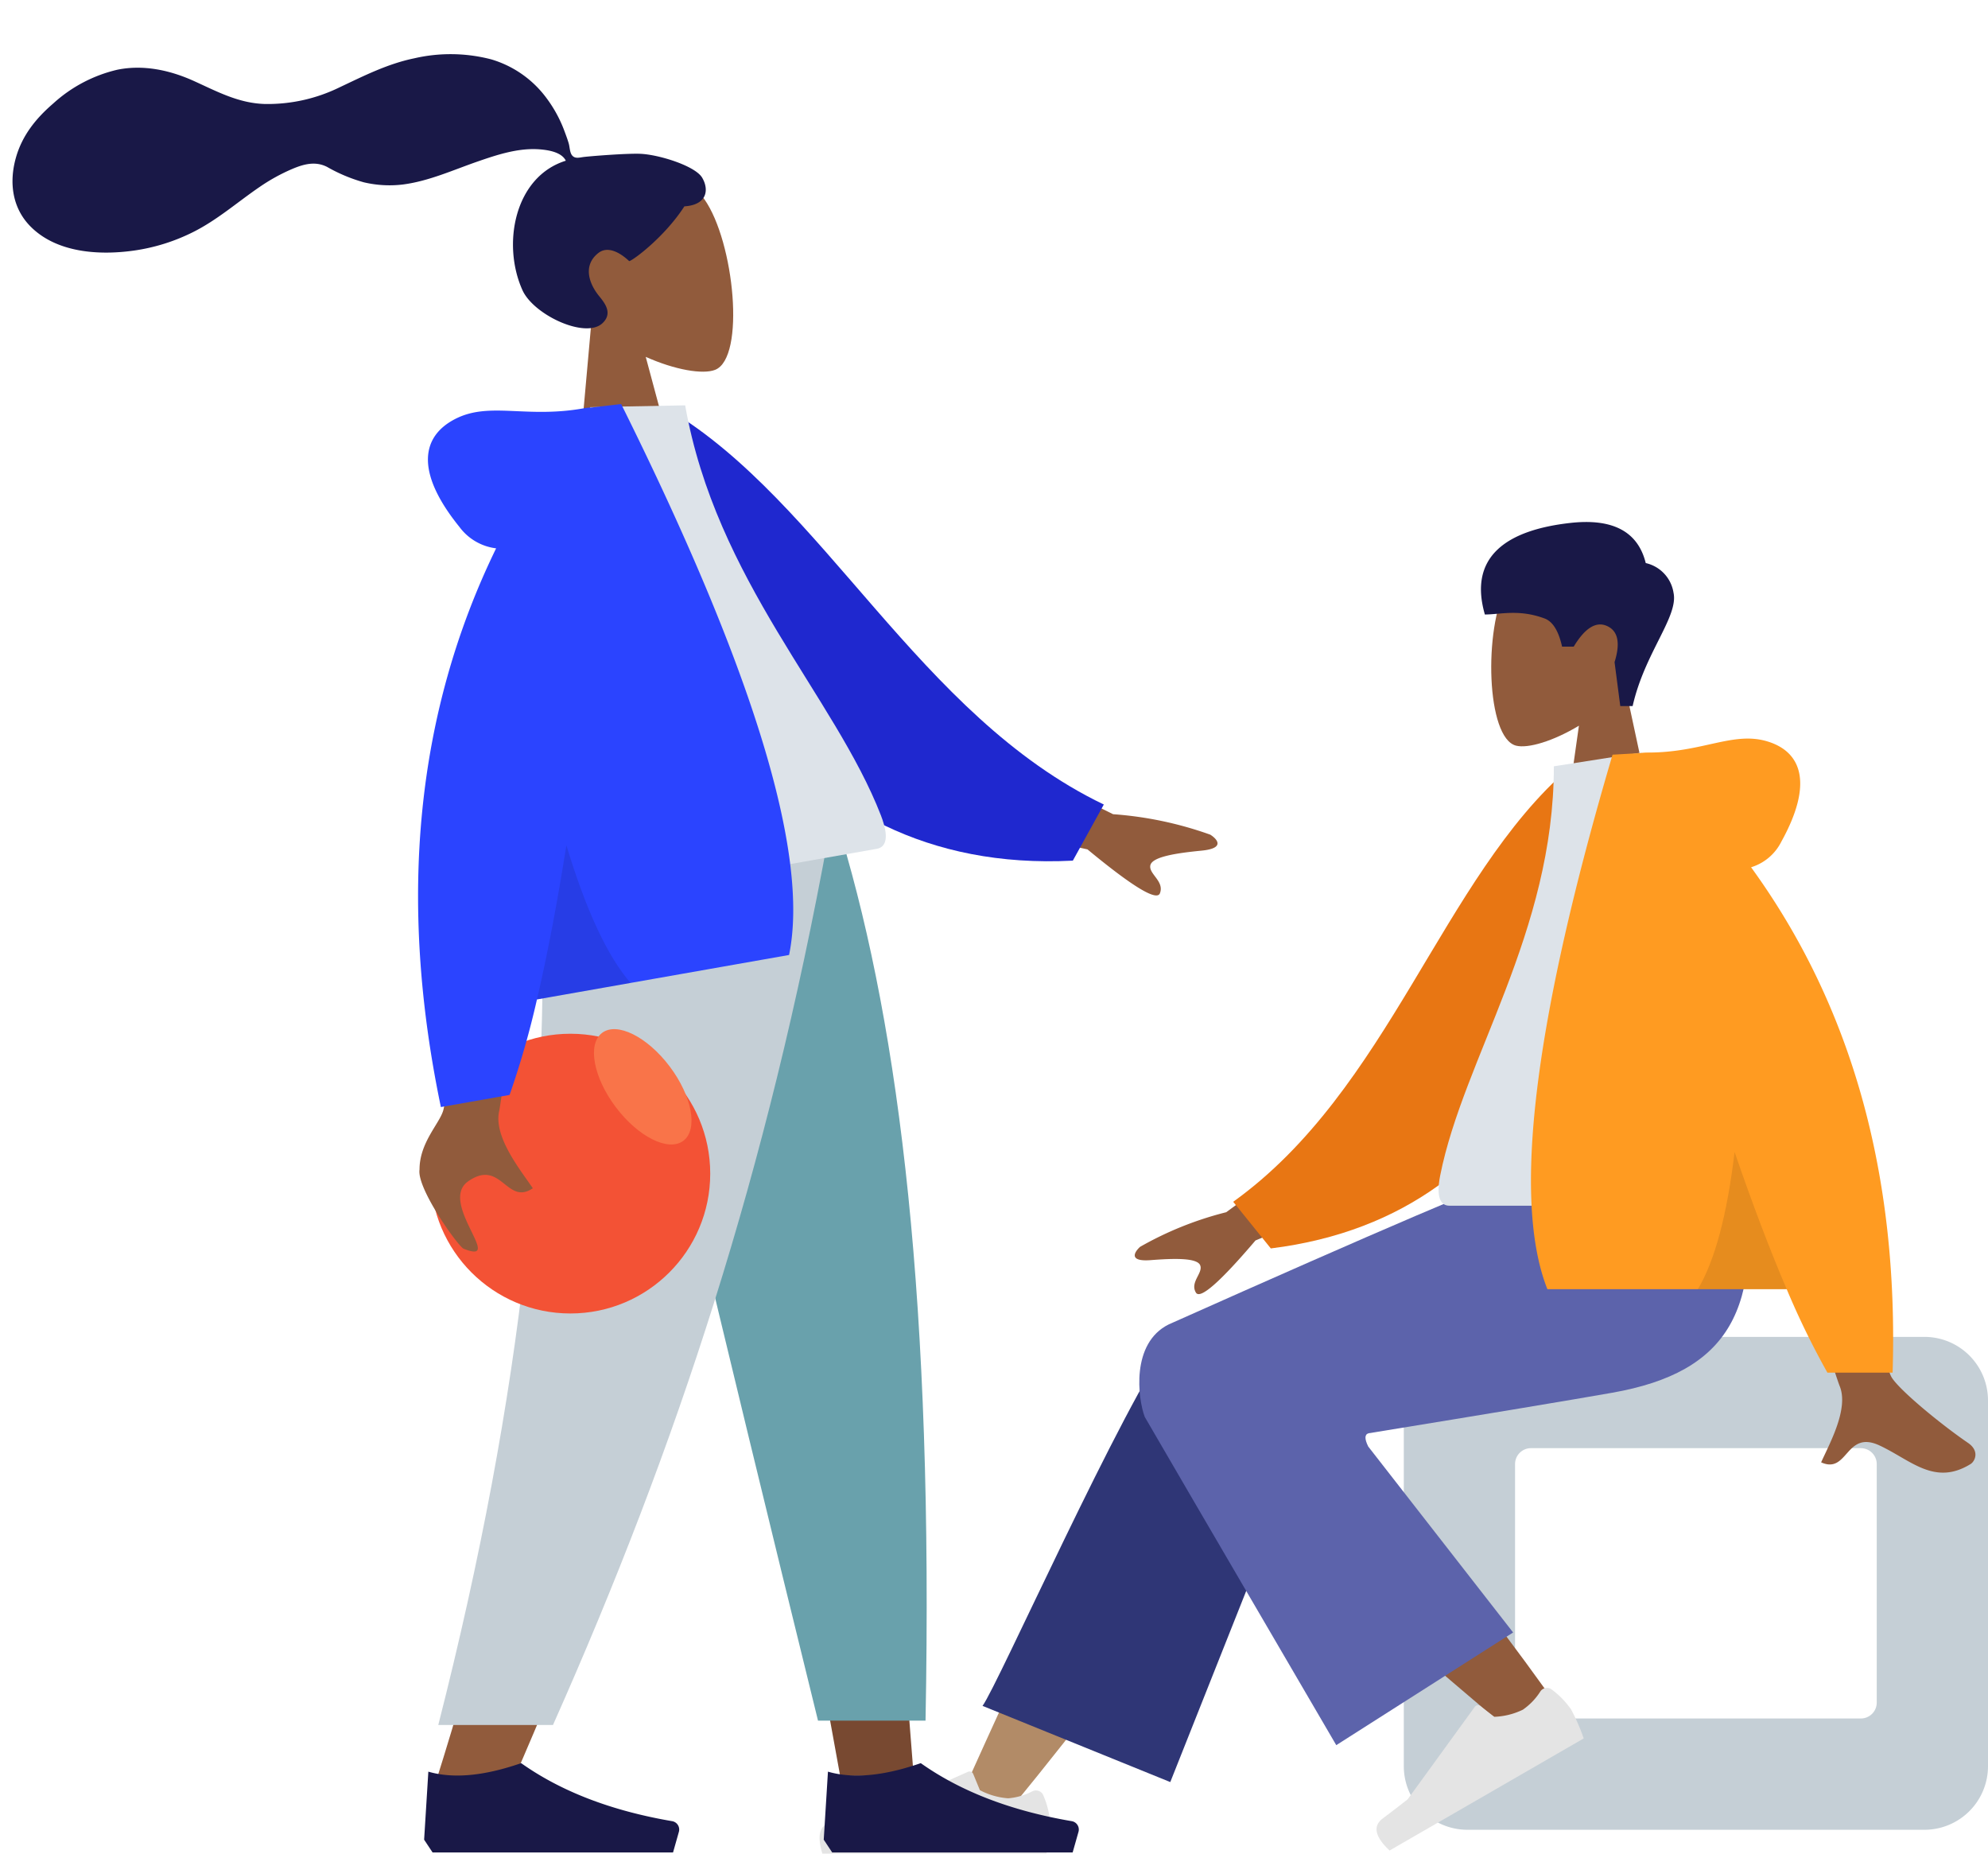 <svg xmlns="http://www.w3.org/2000/svg" xmlns:xlink="http://www.w3.org/1999/xlink" width="412.294" height="384.345" viewBox="0 0 412.294 384.345"><defs><filter id="a" x="74.294" y="199.345" width="88" height="88" filterUnits="userSpaceOnUse"><feOffset dy="6" input="SourceAlpha"/><feGaussianBlur stdDeviation="5" result="b"/><feFlood flood-color="#f97449" flood-opacity="0.22"/><feComposite operator="in" in2="b"/><feComposite in="SourceGraphic"/></filter></defs><g transform="translate(56.294 -255.655)"><g transform="translate(104.684 315.891)"><g transform="translate(251.316 324.109) rotate(180)"><g transform="translate(65.112 210.172)"><g transform="translate(3.297 0)"><path d="M6.81,31.74C3.012,36.2.441,41.661.871,47.783c1.238,17.638,25.791,13.758,30.567,4.856s4.209-31.484-1.964-33.075c-2.462-.634-7.706.92-13.043,4.137L19.781,0H0Z" fill="#915b3c" fill-rule="evenodd"/></g><path d="M8.587,0C6.1,11.045-.969,18.574.111,23.511a7.488,7.488,0,0,0,5.758,6.14q2.419,9.787,15.606,8.326c13.186-1.461,21.234-6.938,17.759-18.988-3.195,0-7.052,1.155-12.385-.824q-2.538-.942-3.631-5.844h-2.41Q17.3,18.138,13.889,16.6t-1.551-7.49L11.151,0Z" transform="translate(0 27.77)" fill="#191847" fill-rule="evenodd"/></g><g transform="translate(0 0)"><g transform="translate(0 4.945)"><path d="M13.187,102.2h94.784a13.187,13.187,0,0,0,13.187-13.187V13.187A13.187,13.187,0,0,0,107.971,0H13.187A13.187,13.187,0,0,0,0,13.187V89.014A13.187,13.187,0,0,0,13.187,102.2ZM26.375,79.124a3.3,3.3,0,0,1-3.3-3.3V26.375a3.3,3.3,0,0,1,3.3-3.3H94.784a3.3,3.3,0,0,1,3.3,3.3V75.827a3.3,3.3,0,0,1-3.3,3.3Z" transform="translate(0 0)" fill="#c5cfd6" fill-rule="evenodd"/></g><path d="M54.529,0Q30.154,29.765,21.543,44.133C11.715,60.534,3.67,75.128,1.132,80.7-4.922,94,15.068,100.221,19.592,94.021Q29.864,79.943,63.464,5.426Z" transform="translate(148.357 9.066)" fill="#b28b67" fill-rule="evenodd"/><path d="M31.121,0,.878,76.126C-5.59,90,25.646,99.125,30.4,92.667c10.792-14.662,36.443-72.5,39.658-76.87Z" transform="translate(138.466 14.836)" fill="#2f3676" fill-rule="evenodd"/><g transform="matrix(0.777, -0.629, 0.629, 0.777, 85.119, 27.622)"><path d="M1.487,4.4C.658,14.781-.884,50.734.658,67.375c.443,4.782.91,9.405,1.381,13.743,1.4,12.892,25.3,12.484,23.4.236C20.716,50.852,12.395,8.106,11.8,4.413,10.963-.764,2.009-2.131,1.487,4.4Z" transform="translate(0 0)" fill="#915b3c" fill-rule="evenodd"/></g><g transform="matrix(0.866, -0.5, 0.5, 0.866, 83.205, 24.256)"><path d="M1.383,12.032A17.7,17.7,0,0,1,0,6.507,41.356,41.356,0,0,1,.743,0H47.23q1.812,5.991-2.092,6.468t-6.486.863L17.045,16.963a.824.824,0,0,1-1.088-.417l-.009-.021-1.389-3.369a14.822,14.822,0,0,0-5.874-1.686,13.3,13.3,0,0,0-5.071,1.483h0a1.648,1.648,0,0,1-2.185-.812Q1.4,12.087,1.383,12.032Z" transform="translate(0 0)" fill="#e4e4e4" fill-rule="evenodd"/></g><g transform="translate(194.512)"><path d="M1.383,12.032A17.7,17.7,0,0,1,0,6.507,41.356,41.356,0,0,1,.743,0H47.23q1.812,5.991-2.092,6.468t-6.486.863L17.045,16.963a.824.824,0,0,1-1.088-.417l-.009-.021-1.389-3.369a14.822,14.822,0,0,0-5.874-1.686,13.3,13.3,0,0,0-5.071,1.483h0a1.648,1.648,0,0,1-2.185-.812Q1.4,12.087,1.383,12.032Z" transform="translate(0 0)" fill="#e4e4e4" fill-rule="evenodd"/></g><path d="M78.876,64.67q-37.7,6.142-50.508,8.4C4.034,77.36-3.062,90.455,1.133,119.024H45.967q8.9-2.57,74.371-31.789c7.853-3.9,6.39-15.393,4.955-19.18Q125.206,67.824,85.577,0L48.9,23.365,78.945,61.916Q80.134,64.314,78.876,64.67Z" transform="translate(49.586 22.49)" fill="#5c63ab" fill-rule="evenodd"/></g><g transform="translate(2.607 78.995)"><path d="M129.086,73.309,155.376,54a70.774,70.774,0,0,0,17.873-7.182c1.13-1.029,2.5-3.115-2.192-2.754s-9.632.529-10.279-1.07,2.19-3.51.883-5.667q-1.308-2.157-12.352,10.817l-26.034,10.8ZM28.143,72.643l17.224-.068q-15.952-51.5-17.224-54.648C26.235,13.2,30.271,6,32,2.134c-5.621-2.515-5.022,6.8-12.113,3.5C13.412,2.624,8.488-2.832,1.011,1.782c-.919.567-1.927,2.7.507,4.372C7.582,10.312,16.321,17.59,17.5,19.986Q19.917,24.885,28.143,72.643Z" transform="translate(0 0)" fill="#915b3c" fill-rule="evenodd"/><path d="M0,92.031,6.993,93.87C35.327,73.418,49.971,30.648,84.287,10.314L77.358,0C20.734,2.035,2.185,54.145,0,92.031Z" transform="translate(69.068 53.234) rotate(-5)" fill="#e87613" fill-rule="evenodd"/><path d="M0,0H63.061c2.882,0,2.339,4.161,1.922,6.261C60.176,30.492,41.409,56.613,41.409,91.107L23.22,93.959C8.174,69.762,2.971,39.97,0,0Z" transform="translate(46.021 55.351)" fill="#dde3e9" fill-rule="evenodd"/><path d="M29.464,104.791a10.4,10.4,0,0,0-6.276,5.313c-6.648,12-4.247,18.6,2.858,20.772s13.441-2.3,24.761-2.3a11.4,11.4,0,0,0,1.692-.116l5.694-.325Q82.7,45.08,71.71,17.308H22.076A169.279,169.279,0,0,0,13.634,0H.11Q-1.8,61.733,29.464,104.791Z" transform="translate(17.064 20.734)" fill="#ff9b21" fill-rule="evenodd"/><path d="M10.808,28.437Q13.15,8.846,18.419,0H0Q5.146,12,10.808,28.437Z" transform="translate(39.141 38.042)" fill="rgba(0,0,0,0.1)" fill-rule="evenodd"/></g></g></g><g transform="translate(-2.851 240.126)"><g transform="translate(-53.443 15.182)"><g transform="translate(0 17.729) rotate(-7)"><g transform="translate(108.444 33.503)"><path d="M7.284,30.408C3.222,25.64.472,19.8.932,13.247,2.256-5.621,28.52-1.47,33.629,8.053s4.5,33.678-2.1,35.38c-2.633.679-8.243-.984-13.952-4.425L21.16,64.361H0Z" transform="translate(0 0)" fill="#915b3c" fill-rule="evenodd"/></g><path d="M130.013,30.58c-2.789-.457-10.3-.772-11.682-.772-.885,0-1.844.2-2.368-.61-.429-.665-.272-1.791-.4-2.563-.149-.9-.36-1.782-.574-2.666a27.1,27.1,0,0,0-2.814-7.149,21.974,21.974,0,0,0-10.416-9.43A33.447,33.447,0,0,0,85.944,5.216c-5.676.46-10.813,2.334-16.172,4.1a33.892,33.892,0,0,1-15.8,1.521C48.6,10.007,44.53,7.09,39.991,4.322,35.344,1.488,30.034-.365,24.541.061A29.754,29.754,0,0,0,10.448,5.4C6.481,8.05,3.208,11.234,1.36,15.715c-1.988,4.82-1.986,10.111,1.283,14.37C7.381,36.259,16.178,37.856,23.5,37.7a39.844,39.844,0,0,0,12.388-2.27c5.33-1.875,9.936-5.052,14.923-7.631A38.827,38.827,0,0,1,58.1,24.878c2.46-.695,4.884-1.014,7.111.473a33.584,33.584,0,0,0,7.164,4.1A23.1,23.1,0,0,0,80.458,30.9c5.361-.041,10.646-1.712,15.853-2.831,4.246-.912,8.789-1.821,13.118-.945,1.806.366,4.445,1.122,5.1,3-10.981,1.99-15.293,15.57-12.2,25.539,1.671,5.381,11.714,11.67,15.619,8.842,2.474-1.792.972-4.145,0-5.7-1.861-2.974-2.5-6.795.946-8.865,2.971-1.786,6.095,2.455,6.154,2.45.817-.064,7.872-4.055,12.733-9.877,4.8.284,5.523-2.878,4.378-5.464S133.866,31.213,130.013,30.58Z" fill="#191847" fill-rule="evenodd"/></g><g transform="translate(87.96 173.731)"><path d="M133.491,0l32.3,111.288,15.19,83.558h15.247L181,0Z" transform="translate(-94.698 0)" fill="#784931" fill-rule="evenodd"/><path d="M112.3,0c2.254,57.814,1.365,89.347.861,94.6s-3.368,40.432-22.879,102.01h15.858c25.839-59.074,34.86-94.253,37.823-102.01s11.716-39.29,24.5-94.6Z" transform="translate(-88.017)" fill="#915b3c" fill-rule="evenodd"/><path d="M132.671,0q12.6,57.442,43.588,183.384h22.3C200.206,97.206,193.2,40.486,181.066,0Z" transform="translate(-94.571 0)" fill="#69a1ac" fill-rule="evenodd"/><path d="M112.306,0c2.207,57.814-3.513,114.771-21.23,184.285h23.792C140.756,126.093,159.31,69.416,171.99,0Z" transform="translate(-88.14)" fill="#c5cfd6" fill-rule="evenodd"/><g transform="translate(0 192.201)"><path d="M0,35.685.875,21.578q7.684,2.247,19.249-1.763Q32.56,28.624,51.433,31.844a1.763,1.763,0,0,1,1.442,2.035,1.787,1.787,0,0,1-.042.184l-1.21,4.266H1.75Z" transform="translate(0 -19.815)" fill="#191847" fill-rule="evenodd"/></g><g transform="translate(82.876 192.201)"><path d="M0,35.685.875,21.578q7.684,2.247,19.249-1.763Q32.56,28.624,51.433,31.844a1.763,1.763,0,0,1,1.442,2.035,1.787,1.787,0,0,1-.042.184l-1.21,4.266H1.75Z" transform="translate(0 -19.815)" fill="#191847" fill-rule="evenodd"/></g></g><g transform="translate(48.92 94.58) rotate(-10)"><g transform="translate(-8.193 -193.247) rotate(10)"><g transform="matrix(1, 0, 0, 1, -7.29, 94.65)" filter="url(#a)"><circle cx="29" cy="29" r="29" transform="translate(89.29 208.35)" fill="#f35235"/></g><ellipse cx="7" cy="14" rx="7" ry="14" transform="matrix(0.799, -0.602, 0.602, 0.799, 111.984, 313.032)" fill="#f97449"/></g><path d="M138.084,0l28.123,20.651a75.7,75.7,0,0,1,19.119,7.683c1.209,1.1,2.67,3.332-2.344,2.946s-10.3-.566-11,1.145,2.343,3.755.944,6.062q-1.4,2.307-13.213-11.571l-27.85-11.548ZM30.1.713,48.529.785Q31.464,55.871,30.1,59.242C28.064,64.3,32.381,72,34.228,76.136c-6.013,2.691-5.372-7.274-12.957-3.745-6.923,3.221,4.642,18.541-3.357,13.6-.983-.606-7.445-13.983-6.15-17.769.965-5.475,5.7-8.624,6.959-11.186Q21.306,51.8,30.1.713Z" transform="translate(0 84.396)" fill="#915b3c" fill-rule="evenodd"/><path d="M0,1.967,7.481,0C37.79,21.877,53.455,67.629,90.163,89.381L82.75,100.413C22.181,98.236,2.338,42.494,0,1.967Z" transform="translate(82.634 5.839) rotate(5)" fill="#1f28cf" fill-rule="evenodd"/><path d="M0,100.509H67.457c3.082,0,2.5-4.451,2.056-6.7C64.37,67.891,44.3,39.949,44.3,3.051L24.838,0C8.743,25.884,3.178,57.752,0,100.509Z" transform="translate(49.229 3.097)" fill="#dde3e9" fill-rule="evenodd"/><path d="M31.518,28.54A11.128,11.128,0,0,1,24.8,22.856C17.692,10.024,20.26,2.959,27.861.636S42.239,3.1,54.348,3.1a12.18,12.18,0,0,1,1.809.124l6.092.348q26.214,88.845,14.46,118.552H23.615a181.091,181.091,0,0,1-9.031,18.515H.118Q-1.925,74.6,31.518,28.54Z" transform="translate(18.254 0)" fill="#2b44ff" fill-rule="evenodd"/><path d="M11.562,0q2.5,20.956,8.142,30.419H0Q5.5,17.585,11.562,0Z" transform="translate(41.869 91.702)" fill="rgba(0,0,0,0.1)" fill-rule="evenodd"/></g></g></g></g></svg>